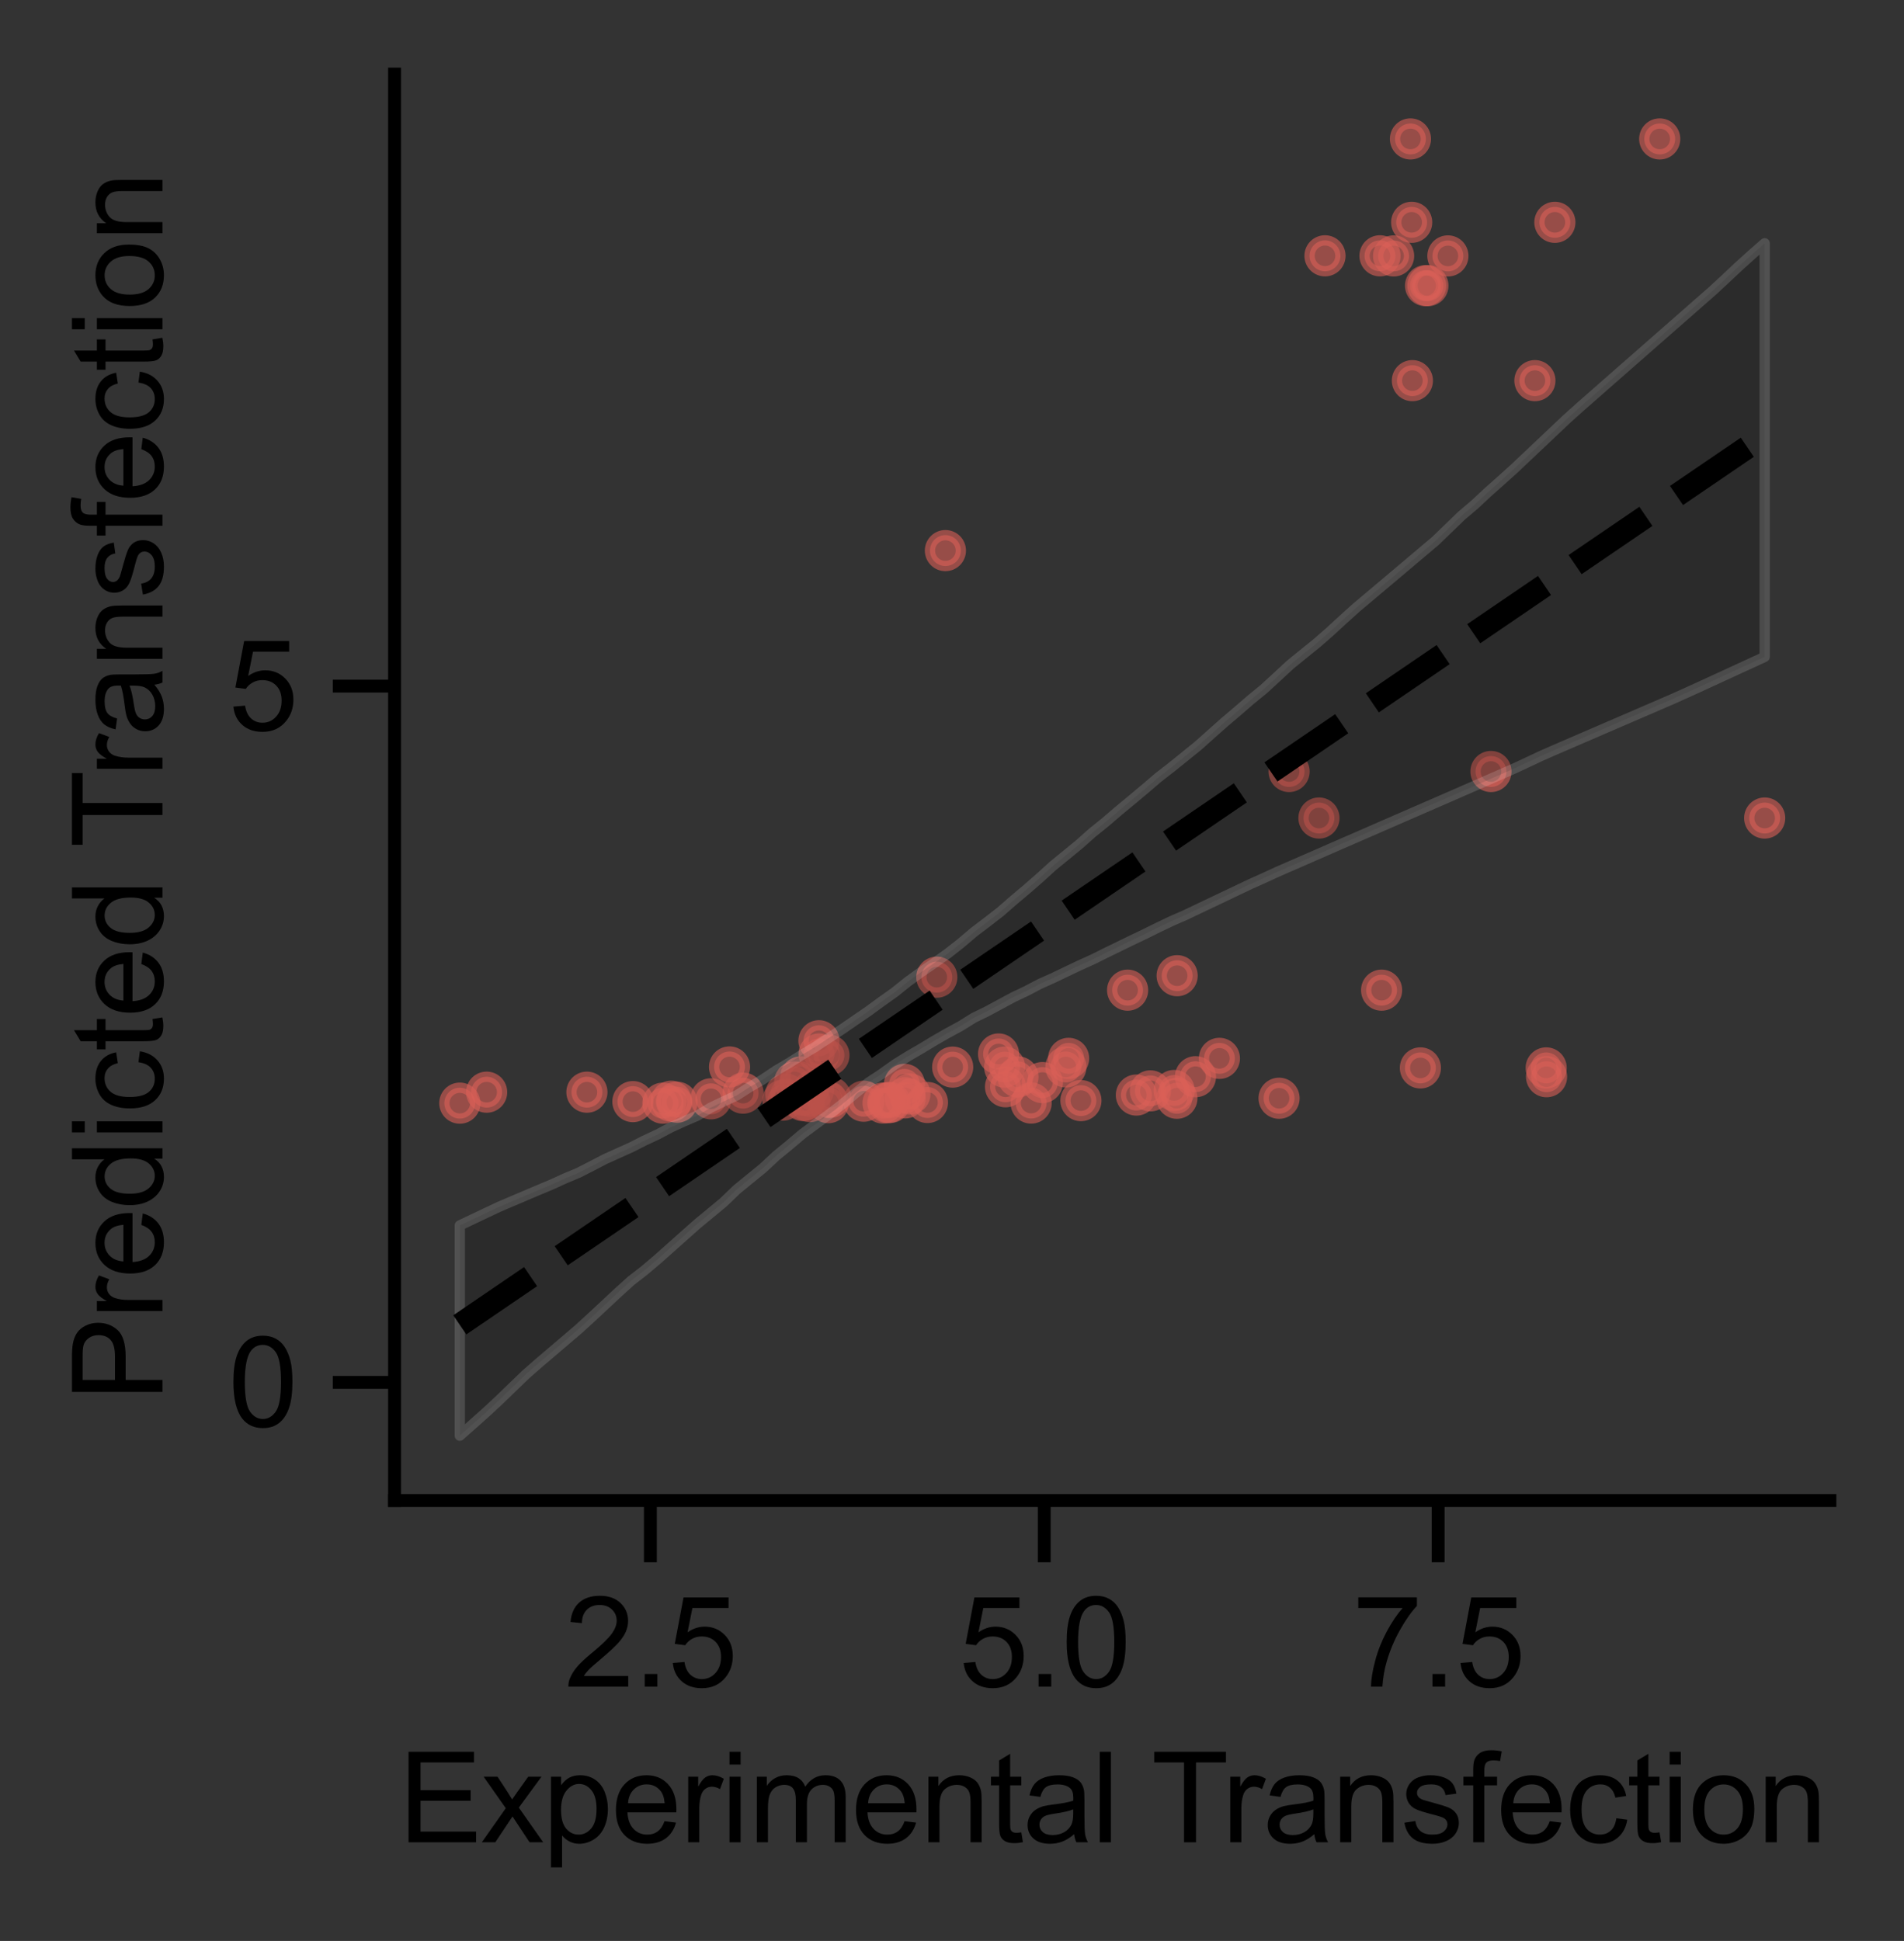 <?xml version="1.0" encoding="utf-8" standalone="no"?>
<!DOCTYPE svg PUBLIC "-//W3C//DTD SVG 1.1//EN"
  "http://www.w3.org/Graphics/SVG/1.1/DTD/svg11.dtd">
<svg xmlns:xlink="http://www.w3.org/1999/xlink" width="185.048pt" height="188.595pt" viewBox="0 0 185.048 188.595" xmlns="http://www.w3.org/2000/svg" version="1.1">
 <rect x="0" y="0" width="185.048" height="188.595" fill="#333333" stroke="none"/>
 <defs>
  <style type="text/css">*{stroke-linejoin: round; stroke-linecap: butt}</style>
 </defs>
 <g id="figure_1">
  <g id="patch_1">
   <path d="M 0 188.595 
L 185.048 188.595 
L 185.048 0 
L 0 0 
L 0 188.595 
z
" style="fill: none"/>
  </g>
  <g id="axes_1">
   <g id="patch_2">
    <path d="M 38.347 145.8 
L 177.847 145.8 
L 177.847 7.2 
L 38.347 7.2 
L 38.347 145.8 
z
" style="fill: none"/>
   </g>
   <g id="matplotlib.axis_1">
    <g id="xtick_1">
     <g id="line2d_1">
      <defs>
       <path id="md429b317e9" d="M 0 0 
L 0 6 
" style="stroke: #000000; stroke-width: 1.25"/>
      </defs>
      <g>
       <use xlink:href="#md429b317e9" x="63.21" y="145.8" style="stroke: #000000; stroke-width: 1.25"/>
      </g>
     </g>
     <g id="text_1">
      <!-- 2.5 -->
      <g transform="translate(54.87 163.889) scale(0.12 -0.12)">
       <defs>
        <path id="ArialMT-32" d="M 3222 541 
L 3222 0 
L 194 0 
Q 188 203 259 391 
Q 375 700 629 1000 
Q 884 1300 1366 1694 
Q 2113 2306 2375 2664 
Q 2638 3022 2638 3341 
Q 2638 3675 2398 3904 
Q 2159 4134 1775 4134 
Q 1369 4134 1125 3890 
Q 881 3647 878 3216 
L 300 3275 
Q 359 3922 746 4261 
Q 1134 4600 1788 4600 
Q 2447 4600 2831 4234 
Q 3216 3869 3216 3328 
Q 3216 3053 3103 2787 
Q 2991 2522 2730 2228 
Q 2469 1934 1863 1422 
Q 1356 997 1212 845 
Q 1069 694 975 541 
L 3222 541 
z
" transform="scale(0.016)"/>
        <path id="ArialMT-2e" d="M 581 0 
L 581 641 
L 1222 641 
L 1222 0 
L 581 0 
z
" transform="scale(0.016)"/>
        <path id="ArialMT-35" d="M 266 1200 
L 856 1250 
Q 922 819 1161 601 
Q 1400 384 1738 384 
Q 2144 384 2425 690 
Q 2706 997 2706 1503 
Q 2706 1984 2436 2262 
Q 2166 2541 1728 2541 
Q 1456 2541 1237 2417 
Q 1019 2294 894 2097 
L 366 2166 
L 809 4519 
L 3088 4519 
L 3088 3981 
L 1259 3981 
L 1013 2750 
Q 1425 3038 1878 3038 
Q 2478 3038 2890 2622 
Q 3303 2206 3303 1553 
Q 3303 931 2941 478 
Q 2500 -78 1738 -78 
Q 1113 -78 717 272 
Q 322 622 266 1200 
z
" transform="scale(0.016)"/>
       </defs>
       <use xlink:href="#ArialMT-32"/>
       <use xlink:href="#ArialMT-2e" x="55.615"/>
       <use xlink:href="#ArialMT-35" x="83.398"/>
      </g>
     </g>
    </g>
    <g id="xtick_2">
     <g id="line2d_2">
      <g>
       <use xlink:href="#md429b317e9" x="101.49" y="145.8" style="stroke: #000000; stroke-width: 1.25"/>
      </g>
     </g>
     <g id="text_2">
      <!-- 5.0 -->
      <g transform="translate(93.15 163.889) scale(0.12 -0.12)">
       <defs>
        <path id="ArialMT-30" d="M 266 2259 
Q 266 3072 433 3567 
Q 600 4063 929 4331 
Q 1259 4600 1759 4600 
Q 2128 4600 2406 4451 
Q 2684 4303 2865 4023 
Q 3047 3744 3150 3342 
Q 3253 2941 3253 2259 
Q 3253 1453 3087 958 
Q 2922 463 2592 192 
Q 2263 -78 1759 -78 
Q 1097 -78 719 397 
Q 266 969 266 2259 
z
M 844 2259 
Q 844 1131 1108 757 
Q 1372 384 1759 384 
Q 2147 384 2411 759 
Q 2675 1134 2675 2259 
Q 2675 3391 2411 3762 
Q 2147 4134 1753 4134 
Q 1366 4134 1134 3806 
Q 844 3388 844 2259 
z
" transform="scale(0.016)"/>
       </defs>
       <use xlink:href="#ArialMT-35"/>
       <use xlink:href="#ArialMT-2e" x="55.615"/>
       <use xlink:href="#ArialMT-30" x="83.398"/>
      </g>
     </g>
    </g>
    <g id="xtick_3">
     <g id="line2d_3">
      <g>
       <use xlink:href="#md429b317e9" x="139.77" y="145.8" style="stroke: #000000; stroke-width: 1.25"/>
      </g>
     </g>
     <g id="text_3">
      <!-- 7.5 -->
      <g transform="translate(131.43 163.889) scale(0.12 -0.12)">
       <defs>
        <path id="ArialMT-37" d="M 303 3981 
L 303 4522 
L 3269 4522 
L 3269 4084 
Q 2831 3619 2401 2847 
Q 1972 2075 1738 1259 
Q 1569 684 1522 0 
L 944 0 
Q 953 541 1156 1306 
Q 1359 2072 1739 2783 
Q 2119 3494 2547 3981 
L 303 3981 
z
" transform="scale(0.016)"/>
       </defs>
       <use xlink:href="#ArialMT-37"/>
       <use xlink:href="#ArialMT-2e" x="55.615"/>
       <use xlink:href="#ArialMT-35" x="83.398"/>
      </g>
     </g>
    </g>
    <g id="text_4">
     <!-- Experimental Transfection -->
     <g transform="translate(38.735 179.01) scale(0.12 -0.12)">
      <defs>
       <path id="ArialMT-45" d="M 506 0 
L 506 4581 
L 3819 4581 
L 3819 4041 
L 1113 4041 
L 1113 2638 
L 3647 2638 
L 3647 2100 
L 1113 2100 
L 1113 541 
L 3925 541 
L 3925 0 
L 506 0 
z
" transform="scale(0.016)"/>
       <path id="ArialMT-78" d="M 47 0 
L 1259 1725 
L 138 3319 
L 841 3319 
L 1350 2541 
Q 1494 2319 1581 2169 
Q 1719 2375 1834 2534 
L 2394 3319 
L 3066 3319 
L 1919 1756 
L 3153 0 
L 2463 0 
L 1781 1031 
L 1600 1309 
L 728 0 
L 47 0 
z
" transform="scale(0.016)"/>
       <path id="ArialMT-70" d="M 422 -1272 
L 422 3319 
L 934 3319 
L 934 2888 
Q 1116 3141 1344 3267 
Q 1572 3394 1897 3394 
Q 2322 3394 2647 3175 
Q 2972 2956 3137 2557 
Q 3303 2159 3303 1684 
Q 3303 1175 3120 767 
Q 2938 359 2589 142 
Q 2241 -75 1856 -75 
Q 1575 -75 1351 44 
Q 1128 163 984 344 
L 984 -1272 
L 422 -1272 
z
M 931 1641 
Q 931 1000 1190 694 
Q 1450 388 1819 388 
Q 2194 388 2461 705 
Q 2728 1022 2728 1688 
Q 2728 2322 2467 2637 
Q 2206 2953 1844 2953 
Q 1484 2953 1207 2617 
Q 931 2281 931 1641 
z
" transform="scale(0.016)"/>
       <path id="ArialMT-65" d="M 2694 1069 
L 3275 997 
Q 3138 488 2766 206 
Q 2394 -75 1816 -75 
Q 1088 -75 661 373 
Q 234 822 234 1631 
Q 234 2469 665 2931 
Q 1097 3394 1784 3394 
Q 2450 3394 2872 2941 
Q 3294 2488 3294 1666 
Q 3294 1616 3291 1516 
L 816 1516 
Q 847 969 1125 678 
Q 1403 388 1819 388 
Q 2128 388 2347 550 
Q 2566 713 2694 1069 
z
M 847 1978 
L 2700 1978 
Q 2663 2397 2488 2606 
Q 2219 2931 1791 2931 
Q 1403 2931 1139 2672 
Q 875 2413 847 1978 
z
" transform="scale(0.016)"/>
       <path id="ArialMT-72" d="M 416 0 
L 416 3319 
L 922 3319 
L 922 2816 
Q 1116 3169 1280 3281 
Q 1444 3394 1641 3394 
Q 1925 3394 2219 3213 
L 2025 2691 
Q 1819 2813 1613 2813 
Q 1428 2813 1281 2702 
Q 1134 2591 1072 2394 
Q 978 2094 978 1738 
L 978 0 
L 416 0 
z
" transform="scale(0.016)"/>
       <path id="ArialMT-69" d="M 425 3934 
L 425 4581 
L 988 4581 
L 988 3934 
L 425 3934 
z
M 425 0 
L 425 3319 
L 988 3319 
L 988 0 
L 425 0 
z
" transform="scale(0.016)"/>
       <path id="ArialMT-6d" d="M 422 0 
L 422 3319 
L 925 3319 
L 925 2853 
Q 1081 3097 1340 3245 
Q 1600 3394 1931 3394 
Q 2300 3394 2536 3241 
Q 2772 3088 2869 2813 
Q 3263 3394 3894 3394 
Q 4388 3394 4653 3120 
Q 4919 2847 4919 2278 
L 4919 0 
L 4359 0 
L 4359 2091 
Q 4359 2428 4304 2576 
Q 4250 2725 4106 2815 
Q 3963 2906 3769 2906 
Q 3419 2906 3187 2673 
Q 2956 2441 2956 1928 
L 2956 0 
L 2394 0 
L 2394 2156 
Q 2394 2531 2256 2718 
Q 2119 2906 1806 2906 
Q 1569 2906 1367 2781 
Q 1166 2656 1075 2415 
Q 984 2175 984 1722 
L 984 0 
L 422 0 
z
" transform="scale(0.016)"/>
       <path id="ArialMT-6e" d="M 422 0 
L 422 3319 
L 928 3319 
L 928 2847 
Q 1294 3394 1984 3394 
Q 2284 3394 2536 3286 
Q 2788 3178 2913 3003 
Q 3038 2828 3088 2588 
Q 3119 2431 3119 2041 
L 3119 0 
L 2556 0 
L 2556 2019 
Q 2556 2363 2490 2533 
Q 2425 2703 2258 2804 
Q 2091 2906 1866 2906 
Q 1506 2906 1245 2678 
Q 984 2450 984 1813 
L 984 0 
L 422 0 
z
" transform="scale(0.016)"/>
       <path id="ArialMT-74" d="M 1650 503 
L 1731 6 
Q 1494 -44 1306 -44 
Q 1000 -44 831 53 
Q 663 150 594 308 
Q 525 466 525 972 
L 525 2881 
L 113 2881 
L 113 3319 
L 525 3319 
L 525 4141 
L 1084 4478 
L 1084 3319 
L 1650 3319 
L 1650 2881 
L 1084 2881 
L 1084 941 
Q 1084 700 1114 631 
Q 1144 563 1211 522 
Q 1278 481 1403 481 
Q 1497 481 1650 503 
z
" transform="scale(0.016)"/>
       <path id="ArialMT-61" d="M 2588 409 
Q 2275 144 1986 34 
Q 1697 -75 1366 -75 
Q 819 -75 525 192 
Q 231 459 231 875 
Q 231 1119 342 1320 
Q 453 1522 633 1644 
Q 813 1766 1038 1828 
Q 1203 1872 1538 1913 
Q 2219 1994 2541 2106 
Q 2544 2222 2544 2253 
Q 2544 2597 2384 2738 
Q 2169 2928 1744 2928 
Q 1347 2928 1158 2789 
Q 969 2650 878 2297 
L 328 2372 
Q 403 2725 575 2942 
Q 747 3159 1072 3276 
Q 1397 3394 1825 3394 
Q 2250 3394 2515 3294 
Q 2781 3194 2906 3042 
Q 3031 2891 3081 2659 
Q 3109 2516 3109 2141 
L 3109 1391 
Q 3109 606 3145 398 
Q 3181 191 3288 0 
L 2700 0 
Q 2613 175 2588 409 
z
M 2541 1666 
Q 2234 1541 1622 1453 
Q 1275 1403 1131 1340 
Q 988 1278 909 1158 
Q 831 1038 831 891 
Q 831 666 1001 516 
Q 1172 366 1500 366 
Q 1825 366 2078 508 
Q 2331 650 2450 897 
Q 2541 1088 2541 1459 
L 2541 1666 
z
" transform="scale(0.016)"/>
       <path id="ArialMT-6c" d="M 409 0 
L 409 4581 
L 972 4581 
L 972 0 
L 409 0 
z
" transform="scale(0.016)"/>
       <path id="ArialMT-20" transform="scale(0.016)"/>
       <path id="ArialMT-54" d="M 1659 0 
L 1659 4041 
L 150 4041 
L 150 4581 
L 3781 4581 
L 3781 4041 
L 2266 4041 
L 2266 0 
L 1659 0 
z
" transform="scale(0.016)"/>
       <path id="ArialMT-73" d="M 197 991 
L 753 1078 
Q 800 744 1014 566 
Q 1228 388 1613 388 
Q 2000 388 2187 545 
Q 2375 703 2375 916 
Q 2375 1106 2209 1216 
Q 2094 1291 1634 1406 
Q 1016 1563 777 1677 
Q 538 1791 414 1992 
Q 291 2194 291 2438 
Q 291 2659 392 2848 
Q 494 3038 669 3163 
Q 800 3259 1026 3326 
Q 1253 3394 1513 3394 
Q 1903 3394 2198 3281 
Q 2494 3169 2634 2976 
Q 2775 2784 2828 2463 
L 2278 2388 
Q 2241 2644 2061 2787 
Q 1881 2931 1553 2931 
Q 1166 2931 1000 2803 
Q 834 2675 834 2503 
Q 834 2394 903 2306 
Q 972 2216 1119 2156 
Q 1203 2125 1616 2013 
Q 2213 1853 2448 1751 
Q 2684 1650 2818 1456 
Q 2953 1263 2953 975 
Q 2953 694 2789 445 
Q 2625 197 2315 61 
Q 2006 -75 1616 -75 
Q 969 -75 630 194 
Q 291 463 197 991 
z
" transform="scale(0.016)"/>
       <path id="ArialMT-66" d="M 556 0 
L 556 2881 
L 59 2881 
L 59 3319 
L 556 3319 
L 556 3672 
Q 556 4006 616 4169 
Q 697 4388 901 4523 
Q 1106 4659 1475 4659 
Q 1713 4659 2000 4603 
L 1916 4113 
Q 1741 4144 1584 4144 
Q 1328 4144 1222 4034 
Q 1116 3925 1116 3625 
L 1116 3319 
L 1763 3319 
L 1763 2881 
L 1116 2881 
L 1116 0 
L 556 0 
z
" transform="scale(0.016)"/>
       <path id="ArialMT-63" d="M 2588 1216 
L 3141 1144 
Q 3050 572 2676 248 
Q 2303 -75 1759 -75 
Q 1078 -75 664 370 
Q 250 816 250 1647 
Q 250 2184 428 2587 
Q 606 2991 970 3192 
Q 1334 3394 1763 3394 
Q 2303 3394 2647 3120 
Q 2991 2847 3088 2344 
L 2541 2259 
Q 2463 2594 2264 2762 
Q 2066 2931 1784 2931 
Q 1359 2931 1093 2626 
Q 828 2322 828 1663 
Q 828 994 1084 691 
Q 1341 388 1753 388 
Q 2084 388 2306 591 
Q 2528 794 2588 1216 
z
" transform="scale(0.016)"/>
       <path id="ArialMT-6f" d="M 213 1659 
Q 213 2581 725 3025 
Q 1153 3394 1769 3394 
Q 2453 3394 2887 2945 
Q 3322 2497 3322 1706 
Q 3322 1066 3130 698 
Q 2938 331 2570 128 
Q 2203 -75 1769 -75 
Q 1072 -75 642 372 
Q 213 819 213 1659 
z
M 791 1659 
Q 791 1022 1069 705 
Q 1347 388 1769 388 
Q 2188 388 2466 706 
Q 2744 1025 2744 1678 
Q 2744 2294 2464 2611 
Q 2184 2928 1769 2928 
Q 1347 2928 1069 2612 
Q 791 2297 791 1659 
z
" transform="scale(0.016)"/>
      </defs>
      <use xlink:href="#ArialMT-45"/>
      <use xlink:href="#ArialMT-78" x="66.699"/>
      <use xlink:href="#ArialMT-70" x="116.699"/>
      <use xlink:href="#ArialMT-65" x="172.314"/>
      <use xlink:href="#ArialMT-72" x="227.93"/>
      <use xlink:href="#ArialMT-69" x="261.23"/>
      <use xlink:href="#ArialMT-6d" x="283.447"/>
      <use xlink:href="#ArialMT-65" x="366.748"/>
      <use xlink:href="#ArialMT-6e" x="422.363"/>
      <use xlink:href="#ArialMT-74" x="477.979"/>
      <use xlink:href="#ArialMT-61" x="505.762"/>
      <use xlink:href="#ArialMT-6c" x="561.377"/>
      <use xlink:href="#ArialMT-20" x="583.594"/>
      <use xlink:href="#ArialMT-54" x="609.627"/>
      <use xlink:href="#ArialMT-72" x="666.961"/>
      <use xlink:href="#ArialMT-61" x="700.262"/>
      <use xlink:href="#ArialMT-6e" x="755.877"/>
      <use xlink:href="#ArialMT-73" x="811.492"/>
      <use xlink:href="#ArialMT-66" x="861.492"/>
      <use xlink:href="#ArialMT-65" x="889.275"/>
      <use xlink:href="#ArialMT-63" x="944.891"/>
      <use xlink:href="#ArialMT-74" x="994.891"/>
      <use xlink:href="#ArialMT-69" x="1022.674"/>
      <use xlink:href="#ArialMT-6f" x="1044.891"/>
      <use xlink:href="#ArialMT-6e" x="1100.506"/>
     </g>
    </g>
   </g>
   <g id="matplotlib.axis_2">
    <g id="ytick_1">
     <g id="line2d_4">
      <defs>
       <path id="m7c804a99d5" d="M 0 0 
L -6 0 
" style="stroke: #000000; stroke-width: 1.25"/>
      </defs>
      <g>
       <use xlink:href="#m7c804a99d5" x="38.347" y="134.321" style="stroke: #000000; stroke-width: 1.25"/>
      </g>
     </g>
     <g id="text_5">
      <!-- 0 -->
      <g transform="translate(22.174 138.616) scale(0.12 -0.12)">
       <use xlink:href="#ArialMT-30"/>
      </g>
     </g>
    </g>
    <g id="ytick_2">
     <g id="line2d_5">
      <g>
       <use xlink:href="#m7c804a99d5" x="38.347" y="66.67" style="stroke: #000000; stroke-width: 1.25"/>
      </g>
     </g>
     <g id="text_6">
      <!-- 5 -->
      <g transform="translate(22.174 70.964) scale(0.12 -0.12)">
       <use xlink:href="#ArialMT-35"/>
      </g>
     </g>
    </g>
    <g id="text_7">
     <!-- Predicted Transfection -->
     <g transform="translate(15.789 136.195) rotate(-90) scale(0.12 -0.12)">
      <defs>
       <path id="ArialMT-50" d="M 494 0 
L 494 4581 
L 2222 4581 
Q 2678 4581 2919 4538 
Q 3256 4481 3484 4323 
Q 3713 4166 3852 3881 
Q 3991 3597 3991 3256 
Q 3991 2672 3619 2267 
Q 3247 1863 2275 1863 
L 1100 1863 
L 1100 0 
L 494 0 
z
M 1100 2403 
L 2284 2403 
Q 2872 2403 3119 2622 
Q 3366 2841 3366 3238 
Q 3366 3525 3220 3729 
Q 3075 3934 2838 4000 
Q 2684 4041 2272 4041 
L 1100 4041 
L 1100 2403 
z
" transform="scale(0.016)"/>
       <path id="ArialMT-64" d="M 2575 0 
L 2575 419 
Q 2259 -75 1647 -75 
Q 1250 -75 917 144 
Q 584 363 401 755 
Q 219 1147 219 1656 
Q 219 2153 384 2558 
Q 550 2963 881 3178 
Q 1213 3394 1622 3394 
Q 1922 3394 2156 3267 
Q 2391 3141 2538 2938 
L 2538 4581 
L 3097 4581 
L 3097 0 
L 2575 0 
z
M 797 1656 
Q 797 1019 1065 703 
Q 1334 388 1700 388 
Q 2069 388 2326 689 
Q 2584 991 2584 1609 
Q 2584 2291 2321 2609 
Q 2059 2928 1675 2928 
Q 1300 2928 1048 2622 
Q 797 2316 797 1656 
z
" transform="scale(0.016)"/>
      </defs>
      <use xlink:href="#ArialMT-50"/>
      <use xlink:href="#ArialMT-72" x="66.699"/>
      <use xlink:href="#ArialMT-65" x="100"/>
      <use xlink:href="#ArialMT-64" x="155.615"/>
      <use xlink:href="#ArialMT-69" x="211.23"/>
      <use xlink:href="#ArialMT-63" x="233.447"/>
      <use xlink:href="#ArialMT-74" x="283.447"/>
      <use xlink:href="#ArialMT-65" x="311.23"/>
      <use xlink:href="#ArialMT-64" x="366.846"/>
      <use xlink:href="#ArialMT-20" x="422.461"/>
      <use xlink:href="#ArialMT-54" x="448.494"/>
      <use xlink:href="#ArialMT-72" x="505.828"/>
      <use xlink:href="#ArialMT-61" x="539.129"/>
      <use xlink:href="#ArialMT-6e" x="594.744"/>
      <use xlink:href="#ArialMT-73" x="650.359"/>
      <use xlink:href="#ArialMT-66" x="700.359"/>
      <use xlink:href="#ArialMT-65" x="728.143"/>
      <use xlink:href="#ArialMT-63" x="783.758"/>
      <use xlink:href="#ArialMT-74" x="833.758"/>
      <use xlink:href="#ArialMT-69" x="861.541"/>
      <use xlink:href="#ArialMT-6f" x="883.758"/>
      <use xlink:href="#ArialMT-6e" x="939.373"/>
     </g>
    </g>
   </g>
   <g id="PathCollection_1">
    <defs>
     <path id="m684de39680" d="M 0 1.5 
C 0.398 1.5 0.779 1.342 1.061 1.061 
C 1.342 0.779 1.5 0.398 1.5 0 
C 1.5 -0.398 1.342 -0.779 1.061 -1.061 
C 0.779 -1.342 0.398 -1.5 0 -1.5 
C -0.398 -1.5 -0.779 -1.342 -1.061 -1.061 
C -1.342 -0.779 -1.5 -0.398 -1.5 0 
C -1.5 0.398 -1.342 0.779 -1.061 1.061 
C -0.779 1.342 -0.398 1.5 0 1.5 
z
" style="stroke: #db5f57; stroke-opacity: 0.6"/>
    </defs>
    <g clip-path="url(#pbb433bee19)">
     <use xlink:href="#m684de39680" x="161.306" y="13.5" style="fill: #db5f57; fill-opacity: 0.6; stroke: #db5f57; stroke-opacity: 0.6"/>
     <use xlink:href="#m684de39680" x="151.116" y="21.603" style="fill: #db5f57; fill-opacity: 0.6; stroke: #db5f57; stroke-opacity: 0.6"/>
     <use xlink:href="#m684de39680" x="137.081" y="13.5" style="fill: #db5f57; fill-opacity: 0.6; stroke: #db5f57; stroke-opacity: 0.6"/>
     <use xlink:href="#m684de39680" x="137.199" y="21.603" style="fill: #db5f57; fill-opacity: 0.6; stroke: #db5f57; stroke-opacity: 0.6"/>
     <use xlink:href="#m684de39680" x="79.061" y="105.918" style="fill: #db5f57; fill-opacity: 0.6; stroke: #db5f57; stroke-opacity: 0.6"/>
     <use xlink:href="#m684de39680" x="80.564" y="102.531" style="fill: #db5f57; fill-opacity: 0.6; stroke: #db5f57; stroke-opacity: 0.6"/>
     <use xlink:href="#m684de39680" x="144.906" y="74.965" style="fill: #db5f57; fill-opacity: 0.6; stroke: #db5f57; stroke-opacity: 0.6"/>
     <use xlink:href="#m684de39680" x="128.775" y="24.857" style="fill: #db5f57; fill-opacity: 0.6; stroke: #db5f57; stroke-opacity: 0.6"/>
     <use xlink:href="#m684de39680" x="125.285" y="74.965" style="fill: #db5f57; fill-opacity: 0.6; stroke: #db5f57; stroke-opacity: 0.6"/>
     <use xlink:href="#m684de39680" x="134.119" y="24.857" style="fill: #db5f57; fill-opacity: 0.6; stroke: #db5f57; stroke-opacity: 0.6"/>
     <use xlink:href="#m684de39680" x="77.235" y="105.134" style="fill: #db5f57; fill-opacity: 0.6; stroke: #db5f57; stroke-opacity: 0.6"/>
     <use xlink:href="#m684de39680" x="111.807" y="105.997" style="fill: #db5f57; fill-opacity: 0.6; stroke: #db5f57; stroke-opacity: 0.6"/>
     <use xlink:href="#m684de39680" x="135.444" y="24.868" style="fill: #db5f57; fill-opacity: 0.6; stroke: #db5f57; stroke-opacity: 0.6"/>
     <use xlink:href="#m684de39680" x="138.549" y="27.757" style="fill: #db5f57; fill-opacity: 0.6; stroke: #db5f57; stroke-opacity: 0.6"/>
     <use xlink:href="#m684de39680" x="140.719" y="24.868" style="fill: #db5f57; fill-opacity: 0.6; stroke: #db5f57; stroke-opacity: 0.6"/>
     <use xlink:href="#m684de39680" x="138.776" y="27.757" style="fill: #db5f57; fill-opacity: 0.6; stroke: #db5f57; stroke-opacity: 0.6"/>
     <use xlink:href="#m684de39680" x="91.046" y="94.949" style="fill: #db5f57; fill-opacity: 0.6; stroke: #db5f57; stroke-opacity: 0.6"/>
     <use xlink:href="#m684de39680" x="91.883" y="53.5" style="fill: #db5f57; fill-opacity: 0.6; stroke: #db5f57; stroke-opacity: 0.6"/>
     <use xlink:href="#m684de39680" x="134.276" y="96.212" style="fill: #db5f57; fill-opacity: 0.6; stroke: #db5f57; stroke-opacity: 0.6"/>
     <use xlink:href="#m684de39680" x="149.176" y="36.986" style="fill: #db5f57; fill-opacity: 0.6; stroke: #db5f57; stroke-opacity: 0.6"/>
     <use xlink:href="#m684de39680" x="109.591" y="96.212" style="fill: #db5f57; fill-opacity: 0.6; stroke: #db5f57; stroke-opacity: 0.6"/>
     <use xlink:href="#m684de39680" x="137.268" y="36.986" style="fill: #db5f57; fill-opacity: 0.6; stroke: #db5f57; stroke-opacity: 0.6"/>
     <use xlink:href="#m684de39680" x="69.1" y="106.769" style="fill: #db5f57; fill-opacity: 0.6; stroke: #db5f57; stroke-opacity: 0.6"/>
     <use xlink:href="#m684de39680" x="114.406" y="94.806" style="fill: #db5f57; fill-opacity: 0.6; stroke: #db5f57; stroke-opacity: 0.6"/>
     <use xlink:href="#m684de39680" x="150.307" y="104.62" style="fill: #db5f57; fill-opacity: 0.6; stroke: #db5f57; stroke-opacity: 0.6"/>
     <use xlink:href="#m684de39680" x="171.507" y="79.486" style="fill: #db5f57; fill-opacity: 0.6; stroke: #db5f57; stroke-opacity: 0.6"/>
     <use xlink:href="#m684de39680" x="116.188" y="104.62" style="fill: #db5f57; fill-opacity: 0.6; stroke: #db5f57; stroke-opacity: 0.6"/>
     <use xlink:href="#m684de39680" x="128.188" y="79.486" style="fill: #db5f57; fill-opacity: 0.6; stroke: #db5f57; stroke-opacity: 0.6"/>
     <use xlink:href="#m684de39680" x="87.975" y="106.679" style="fill: #db5f57; fill-opacity: 0.6; stroke: #db5f57; stroke-opacity: 0.6"/>
     <use xlink:href="#m684de39680" x="70.902" y="103.673" style="fill: #db5f57; fill-opacity: 0.6; stroke: #db5f57; stroke-opacity: 0.6"/>
     <use xlink:href="#m684de39680" x="86.29" y="107.142" style="fill: #db5f57; fill-opacity: 0.6; stroke: #db5f57; stroke-opacity: 0.6"/>
     <use xlink:href="#m684de39680" x="150.272" y="103.766" style="fill: #db5f57; fill-opacity: 0.6; stroke: #db5f57; stroke-opacity: 0.6"/>
     <use xlink:href="#m684de39680" x="80.504" y="107.142" style="fill: #db5f57; fill-opacity: 0.6; stroke: #db5f57; stroke-opacity: 0.6"/>
     <use xlink:href="#m684de39680" x="138.046" y="103.766" style="fill: #db5f57; fill-opacity: 0.6; stroke: #db5f57; stroke-opacity: 0.6"/>
     <use xlink:href="#m684de39680" x="80.727" y="106.614" style="fill: #db5f57; fill-opacity: 0.6; stroke: #db5f57; stroke-opacity: 0.6"/>
     <use xlink:href="#m684de39680" x="114.117" y="105.958" style="fill: #db5f57; fill-opacity: 0.6; stroke: #db5f57; stroke-opacity: 0.6"/>
     <use xlink:href="#m684de39680" x="76.371" y="106.302" style="fill: #db5f57; fill-opacity: 0.6; stroke: #db5f57; stroke-opacity: 0.6"/>
     <use xlink:href="#m684de39680" x="92.59" y="103.688" style="fill: #db5f57; fill-opacity: 0.6; stroke: #db5f57; stroke-opacity: 0.6"/>
     <use xlink:href="#m684de39680" x="88.431" y="106.302" style="fill: #db5f57; fill-opacity: 0.6; stroke: #db5f57; stroke-opacity: 0.6"/>
     <use xlink:href="#m684de39680" x="97.642" y="103.688" style="fill: #db5f57; fill-opacity: 0.6; stroke: #db5f57; stroke-opacity: 0.6"/>
     <use xlink:href="#m684de39680" x="87.902" y="105.364" style="fill: #db5f57; fill-opacity: 0.6; stroke: #db5f57; stroke-opacity: 0.6"/>
     <use xlink:href="#m684de39680" x="79.593" y="101.126" style="fill: #db5f57; fill-opacity: 0.6; stroke: #db5f57; stroke-opacity: 0.6"/>
     <use xlink:href="#m684de39680" x="78.708" y="107.041" style="fill: #db5f57; fill-opacity: 0.6; stroke: #db5f57; stroke-opacity: 0.6"/>
     <use xlink:href="#m684de39680" x="124.311" y="106.714" style="fill: #db5f57; fill-opacity: 0.6; stroke: #db5f57; stroke-opacity: 0.6"/>
     <use xlink:href="#m684de39680" x="61.51" y="107.041" style="fill: #db5f57; fill-opacity: 0.6; stroke: #db5f57; stroke-opacity: 0.6"/>
     <use xlink:href="#m684de39680" x="114.38" y="106.714" style="fill: #db5f57; fill-opacity: 0.6; stroke: #db5f57; stroke-opacity: 0.6"/>
     <use xlink:href="#m684de39680" x="78.157" y="106.914" style="fill: #db5f57; fill-opacity: 0.6; stroke: #db5f57; stroke-opacity: 0.6"/>
     <use xlink:href="#m684de39680" x="110.442" y="106.404" style="fill: #db5f57; fill-opacity: 0.6; stroke: #db5f57; stroke-opacity: 0.6"/>
     <use xlink:href="#m684de39680" x="65.24" y="107.001" style="fill: #db5f57; fill-opacity: 0.6; stroke: #db5f57; stroke-opacity: 0.6"/>
     <use xlink:href="#m684de39680" x="100.215" y="107.181" style="fill: #db5f57; fill-opacity: 0.6; stroke: #db5f57; stroke-opacity: 0.6"/>
     <use xlink:href="#m684de39680" x="83.941" y="107.001" style="fill: #db5f57; fill-opacity: 0.6; stroke: #db5f57; stroke-opacity: 0.6"/>
     <use xlink:href="#m684de39680" x="85.825" y="107.181" style="fill: #db5f57; fill-opacity: 0.6; stroke: #db5f57; stroke-opacity: 0.6"/>
     <use xlink:href="#m684de39680" x="78.033" y="106.94" style="fill: #db5f57; fill-opacity: 0.6; stroke: #db5f57; stroke-opacity: 0.6"/>
     <use xlink:href="#m684de39680" x="76.095" y="106.896" style="fill: #db5f57; fill-opacity: 0.6; stroke: #db5f57; stroke-opacity: 0.6"/>
     <use xlink:href="#m684de39680" x="44.688" y="107.19" style="fill: #db5f57; fill-opacity: 0.6; stroke: #db5f57; stroke-opacity: 0.6"/>
     <use xlink:href="#m684de39680" x="86.507" y="107.127" style="fill: #db5f57; fill-opacity: 0.6; stroke: #db5f57; stroke-opacity: 0.6"/>
     <use xlink:href="#m684de39680" x="64.427" y="107.19" style="fill: #db5f57; fill-opacity: 0.6; stroke: #db5f57; stroke-opacity: 0.6"/>
     <use xlink:href="#m684de39680" x="90.141" y="107.127" style="fill: #db5f57; fill-opacity: 0.6; stroke: #db5f57; stroke-opacity: 0.6"/>
     <use xlink:href="#m684de39680" x="65.794" y="107.098" style="fill: #db5f57; fill-opacity: 0.6; stroke: #db5f57; stroke-opacity: 0.6"/>
     <use xlink:href="#m684de39680" x="105.054" y="106.944" style="fill: #db5f57; fill-opacity: 0.6; stroke: #db5f57; stroke-opacity: 0.6"/>
     <use xlink:href="#m684de39680" x="77.825" y="104.64" style="fill: #db5f57; fill-opacity: 0.6; stroke: #db5f57; stroke-opacity: 0.6"/>
     <use xlink:href="#m684de39680" x="79.604" y="102.414" style="fill: #db5f57; fill-opacity: 0.6; stroke: #db5f57; stroke-opacity: 0.6"/>
     <use xlink:href="#m684de39680" x="98.933" y="104.64" style="fill: #db5f57; fill-opacity: 0.6; stroke: #db5f57; stroke-opacity: 0.6"/>
     <use xlink:href="#m684de39680" x="97.049" y="102.414" style="fill: #db5f57; fill-opacity: 0.6; stroke: #db5f57; stroke-opacity: 0.6"/>
     <use xlink:href="#m684de39680" x="101.308" y="105.191" style="fill: #db5f57; fill-opacity: 0.6; stroke: #db5f57; stroke-opacity: 0.6"/>
     <use xlink:href="#m684de39680" x="97.726" y="105.598" style="fill: #db5f57; fill-opacity: 0.6; stroke: #db5f57; stroke-opacity: 0.6"/>
     <use xlink:href="#m684de39680" x="47.296" y="106.124" style="fill: #db5f57; fill-opacity: 0.6; stroke: #db5f57; stroke-opacity: 0.6"/>
     <use xlink:href="#m684de39680" x="118.512" y="102.838" style="fill: #db5f57; fill-opacity: 0.6; stroke: #db5f57; stroke-opacity: 0.6"/>
     <use xlink:href="#m684de39680" x="57.042" y="106.124" style="fill: #db5f57; fill-opacity: 0.6; stroke: #db5f57; stroke-opacity: 0.6"/>
     <use xlink:href="#m684de39680" x="103.857" y="102.838" style="fill: #db5f57; fill-opacity: 0.6; stroke: #db5f57; stroke-opacity: 0.6"/>
     <use xlink:href="#m684de39680" x="72.218" y="106.217" style="fill: #db5f57; fill-opacity: 0.6; stroke: #db5f57; stroke-opacity: 0.6"/>
     <use xlink:href="#m684de39680" x="103.593" y="103.674" style="fill: #db5f57; fill-opacity: 0.6; stroke: #db5f57; stroke-opacity: 0.6"/>
    </g>
   </g>
   <g id="PolyCollection_1">
    <defs>
     <path id="m119fec67bc" d="M 44.688 -69.523 
L 44.688 -49.095 
L 45.969 -50.232 
L 47.25 -51.375 
L 48.531 -52.564 
L 49.812 -53.804 
L 51.093 -55.038 
L 52.374 -56.16 
L 53.655 -57.252 
L 54.936 -58.342 
L 56.217 -59.435 
L 57.498 -60.605 
L 58.779 -61.8 
L 60.06 -62.995 
L 61.341 -64.152 
L 62.622 -65.146 
L 63.903 -66.229 
L 65.184 -67.368 
L 66.465 -68.511 
L 67.746 -69.647 
L 69.027 -70.707 
L 70.308 -71.767 
L 71.589 -73 
L 72.87 -74.049 
L 74.151 -75.093 
L 75.432 -76.286 
L 76.713 -77.336 
L 77.994 -78.42 
L 79.275 -79.369 
L 80.556 -80.3 
L 81.837 -81.285 
L 83.118 -82.358 
L 84.399 -83.398 
L 85.68 -84.243 
L 86.961 -85.158 
L 88.242 -85.954 
L 89.523 -86.7 
L 90.804 -87.472 
L 92.085 -88.208 
L 93.366 -88.904 
L 94.647 -89.702 
L 95.928 -90.324 
L 97.209 -91.017 
L 98.49 -91.706 
L 99.771 -92.312 
L 101.052 -92.985 
L 102.333 -93.557 
L 103.614 -94.171 
L 104.895 -94.781 
L 106.176 -95.359 
L 107.457 -95.995 
L 108.738 -96.619 
L 110.019 -97.242 
L 111.3 -97.853 
L 112.581 -98.487 
L 113.862 -99.099 
L 115.143 -99.658 
L 116.424 -100.266 
L 117.705 -100.874 
L 118.986 -101.484 
L 120.267 -102.094 
L 121.548 -102.704 
L 122.829 -103.275 
L 124.11 -103.866 
L 125.391 -104.423 
L 126.672 -104.983 
L 127.953 -105.542 
L 129.234 -106.102 
L 130.515 -106.662 
L 131.796 -107.219 
L 133.077 -107.777 
L 134.358 -108.337 
L 135.639 -108.895 
L 136.92 -109.452 
L 138.201 -110.01 
L 139.482 -110.567 
L 140.763 -111.125 
L 142.044 -111.684 
L 143.325 -112.244 
L 144.606 -112.803 
L 145.887 -113.363 
L 147.168 -113.922 
L 148.449 -114.521 
L 149.73 -115.123 
L 151.011 -115.688 
L 152.292 -116.241 
L 153.573 -116.794 
L 154.854 -117.347 
L 156.135 -117.9 
L 157.416 -118.453 
L 158.697 -119.006 
L 159.978 -119.559 
L 161.259 -120.113 
L 162.54 -120.666 
L 163.821 -121.241 
L 165.102 -121.821 
L 166.383 -122.411 
L 167.664 -123 
L 168.945 -123.59 
L 170.226 -124.179 
L 171.507 -124.769 
L 171.507 -164.954 
L 171.507 -164.954 
L 170.226 -163.831 
L 168.945 -162.673 
L 167.664 -161.468 
L 166.383 -160.284 
L 165.102 -159.161 
L 163.821 -158.038 
L 162.54 -156.915 
L 161.259 -155.792 
L 159.978 -154.669 
L 158.697 -153.546 
L 157.416 -152.423 
L 156.135 -151.3 
L 154.854 -150.175 
L 153.573 -149.05 
L 152.292 -147.901 
L 151.011 -146.691 
L 149.73 -145.48 
L 148.449 -144.269 
L 147.168 -143.058 
L 145.887 -141.905 
L 144.606 -140.767 
L 143.325 -139.573 
L 142.044 -138.484 
L 140.763 -137.247 
L 139.482 -136.012 
L 138.201 -134.931 
L 136.92 -133.85 
L 135.639 -132.769 
L 134.358 -131.689 
L 133.077 -130.611 
L 131.796 -129.532 
L 130.515 -128.376 
L 129.234 -127.198 
L 127.953 -126.082 
L 126.672 -125.047 
L 125.391 -124.004 
L 124.11 -122.819 
L 122.829 -121.641 
L 121.548 -120.595 
L 120.267 -119.487 
L 118.986 -118.399 
L 117.705 -117.26 
L 116.424 -116.118 
L 115.143 -115.084 
L 113.862 -114.049 
L 112.581 -113.056 
L 111.3 -111.957 
L 110.019 -110.886 
L 108.738 -109.827 
L 107.457 -108.728 
L 106.176 -107.694 
L 104.895 -106.557 
L 103.614 -105.505 
L 102.333 -104.459 
L 101.052 -103.295 
L 99.771 -102.177 
L 98.49 -101.1 
L 97.209 -99.983 
L 95.928 -98.992 
L 94.647 -98.018 
L 93.366 -96.931 
L 92.085 -95.928 
L 90.804 -95.021 
L 89.523 -94.142 
L 88.242 -93.216 
L 86.961 -92.189 
L 85.68 -91.279 
L 84.399 -90.34 
L 83.118 -89.464 
L 81.837 -88.581 
L 80.556 -87.743 
L 79.275 -86.894 
L 77.994 -86.136 
L 76.713 -85.328 
L 75.432 -84.574 
L 74.151 -83.715 
L 72.87 -82.977 
L 71.589 -82.153 
L 70.308 -81.564 
L 69.027 -80.943 
L 67.746 -80.175 
L 66.465 -79.626 
L 65.184 -79.041 
L 63.903 -78.358 
L 62.622 -77.763 
L 61.341 -77.11 
L 60.06 -76.534 
L 58.779 -75.957 
L 57.498 -75.288 
L 56.217 -74.635 
L 54.936 -74.101 
L 53.655 -73.514 
L 52.374 -72.979 
L 51.093 -72.435 
L 49.812 -71.891 
L 48.531 -71.345 
L 47.25 -70.741 
L 45.969 -70.133 
L 44.688 -69.523 
z
" style="stroke: #ffffff; stroke-opacity: 0.15"/>
    </defs>
    <g clip-path="url(#pbb433bee19)">
     <use xlink:href="#m119fec67bc" x="0" y="188.595" style="fill-opacity: 0.15; stroke: #ffffff; stroke-opacity: 0.15"/>
    </g>
   </g>
   <g id="line2d_6">
    <path d="M 44.688 128.734 
L 45.969 127.861 
L 47.25 126.988 
L 48.531 126.115 
L 49.812 125.242 
L 51.093 124.369 
L 52.374 123.496 
L 53.655 122.623 
L 54.936 121.75 
L 56.217 120.877 
L 57.498 120.004 
L 58.779 119.131 
L 60.06 118.258 
L 61.341 117.385 
L 62.622 116.512 
L 63.903 115.639 
L 65.184 114.766 
L 66.465 113.893 
L 67.746 113.02 
L 69.027 112.147 
L 70.308 111.274 
L 71.589 110.401 
L 72.87 109.528 
L 74.151 108.655 
L 75.432 107.782 
L 76.713 106.909 
L 77.994 106.036 
L 79.275 105.163 
L 80.556 104.29 
L 81.837 103.417 
L 83.118 102.544 
L 84.399 101.671 
L 85.68 100.798 
L 86.961 99.925 
L 88.242 99.052 
L 89.523 98.179 
L 90.804 97.306 
L 92.085 96.433 
L 93.366 95.56 
L 94.647 94.687 
L 95.928 93.814 
L 97.209 92.941 
L 98.49 92.068 
L 99.771 91.195 
L 101.052 90.322 
L 102.333 89.449 
L 103.614 88.576 
L 104.895 87.703 
L 106.176 86.83 
L 107.457 85.957 
L 108.738 85.084 
L 110.019 84.211 
L 111.3 83.338 
L 112.581 82.465 
L 113.862 81.592 
L 115.143 80.719 
L 116.424 79.846 
L 117.705 78.973 
L 118.986 78.1 
L 120.267 77.227 
L 121.548 76.354 
L 122.829 75.481 
L 124.11 74.608 
L 125.391 73.735 
L 126.672 72.862 
L 127.953 71.989 
L 129.234 71.116 
L 130.515 70.243 
L 131.796 69.37 
L 133.077 68.497 
L 134.358 67.624 
L 135.639 66.751 
L 136.92 65.878 
L 138.201 65.005 
L 139.482 64.132 
L 140.763 63.259 
L 142.044 62.386 
L 143.325 61.513 
L 144.606 60.64 
L 145.887 59.767 
L 147.168 58.894 
L 148.449 58.021 
L 149.73 57.148 
L 151.011 56.275 
L 152.292 55.402 
L 153.573 54.529 
L 154.854 53.656 
L 156.135 52.783 
L 157.416 51.91 
L 158.697 51.037 
L 159.978 50.164 
L 161.259 49.291 
L 162.54 48.418 
L 163.821 47.545 
L 165.102 46.672 
L 166.383 45.799 
L 167.664 44.926 
L 168.945 44.053 
L 170.226 43.18 
L 171.507 42.307 
" clip-path="url(#pbb433bee19)" style="fill: none; stroke-dasharray: 8.325,3.6; stroke-dashoffset: 0; stroke: #000000; stroke-width: 2.25"/>
   </g>
   <g id="patch_3">
    <path d="M 38.347 145.8 
L 38.347 7.2 
" style="fill: none; stroke: #000000; stroke-width: 1.25; stroke-linejoin: miter; stroke-linecap: square"/>
   </g>
   <g id="patch_4">
    <path d="M 38.347 145.8 
L 177.847 145.8 
" style="fill: none; stroke: #000000; stroke-width: 1.25; stroke-linejoin: miter; stroke-linecap: square"/>
   </g>
  </g>
 </g>
 <defs>
  <clipPath id="pbb433bee19">
   <rect x="38.347" y="7.2" width="139.5" height="138.6"/>
  </clipPath>
 </defs>
</svg>
